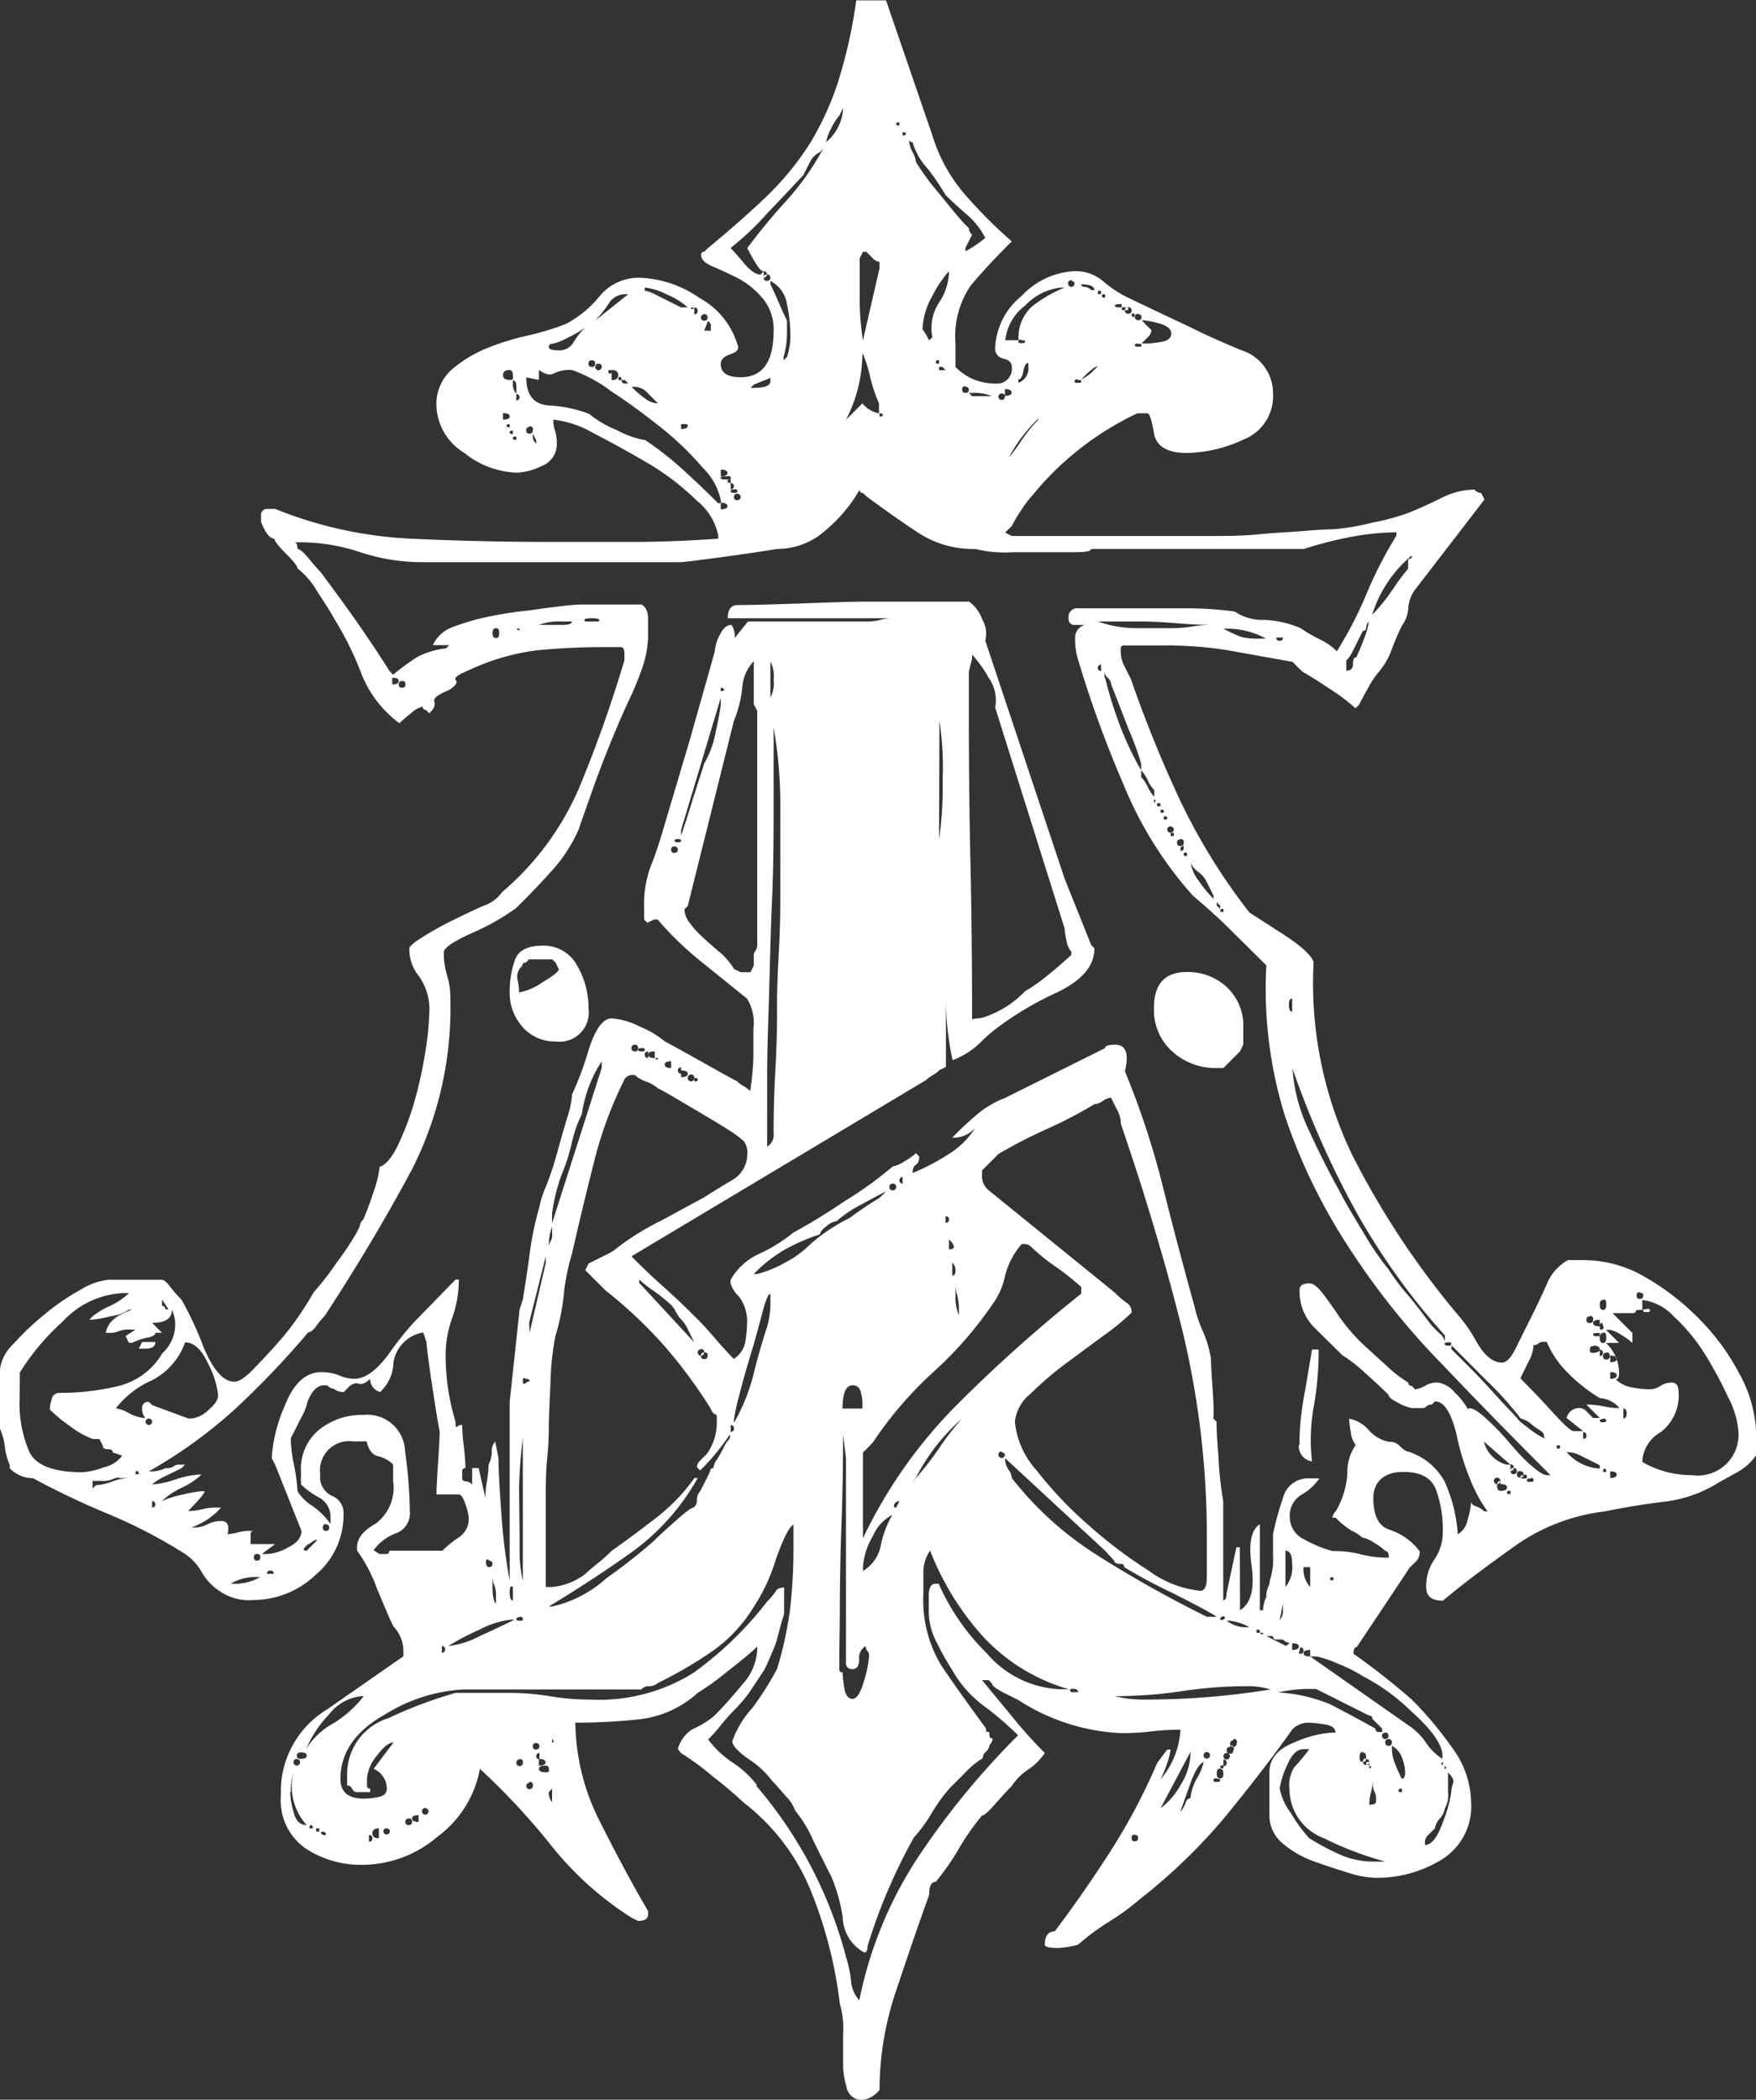 <svg id="Layer_1" data-name="Layer 1" xmlns="http://www.w3.org/2000/svg" viewBox="0 0 97.33 116.39"><rect x="0" y="0" width="97.33" height="116.39" fill="#333333" stroke="none"/><defs><style>.cls-1{isolation:isolate;}.cls-2{fill:#fff;}</style></defs><title>monogram</title><g id="Page-1"><g id="Desktop-1920"><g id="w" class="cls-1"><g class="cls-1"><path class="cls-2" d="M50.32,107.44a1.87,1.87,0,0,1,.82-1.1,5.14,5.14,0,0,0,1.19-.73q.73-.73,1.56-1.74a3.09,3.09,0,0,0,.83-1.92v-.19q-.37.38-1.65,1.38a15,15,0,0,1-1.65,1.19,5.74,5.74,0,0,1-3.21,1.46,32.05,32.05,0,0,1-3.57.19,12.32,12.32,0,0,0,1.37,5.5c.92,1.83,1.8,3.48,2.66,4.94v.19c0,.24-.18.36-.55.36l-.37-.18a18.09,18.09,0,0,1-4.4-3.94,38,38,0,0,0-4-4.31A6,6,0,0,1,37,112.3a6.43,6.43,0,0,1-4.12,1.56,5.58,5.58,0,0,1-3.21-.92A3.25,3.25,0,0,1,28.32,110a5.31,5.31,0,0,1,2.57-4.76l4.22-2.94v-.18a2,2,0,0,0-.55-1.47c-.13-.24-.43-.94-.92-2.11a8.37,8.37,0,0,0-1.1-2.1v-.19c0-.48.34-.91,1-1.28a2.48,2.48,0,0,0,1-2.38v-.92a1.77,1.77,0,0,0-.83-.46c-.31-.06-.52-.33-.64-.82h-.73a1.62,1.62,0,0,0-1.84,1.83,1.15,1.15,0,0,0,.65,1.19,1,1,0,0,1,.64,1,4.32,4.32,0,0,1-1.56,3.39,5,5,0,0,1-3.39,1.38,2.89,2.89,0,0,1-2-.55,3,3,0,0,1-.91-1,3,3,0,0,0-.92-1,28.19,28.19,0,0,0-4.22-2.2,45.37,45.37,0,0,1-4.21-2,1.8,1.8,0,0,1-1.29-.55v-.19a3.38,3.38,0,0,1-.27-1,3.39,3.39,0,0,0-.27-1v-3.3A2.32,2.32,0,0,1,13.48,85a15.47,15.47,0,0,1,1.74-1.65,12.21,12.21,0,0,1,2-1.37,3.6,3.6,0,0,1,1.55-.55h2.94q.18,0,.45.36a7.18,7.18,0,0,0,.65.74A18.68,18.68,0,0,1,24,85.08c.55,1.35,1.13,2,1.74,2,.24,0,.58-.21,1-.64s.88-.92,1.37-1.47a14.16,14.16,0,0,0,1.28-1.65,13.83,13.83,0,0,0,.74-1.19,15.5,15.5,0,0,0,1.28-1.65,16,16,0,0,0,1.1-1.65l.18-.36a.52.52,0,0,1,.19-.37,15.49,15.49,0,0,0,.55-1.47,6.08,6.08,0,0,0,.36-1.46c.37-.12.74-.58,1.1-1.38a16.09,16.09,0,0,0,.92-2.56,23.8,23.8,0,0,0,.55-2.66,15.25,15.25,0,0,0,.18-1.84,3.2,3.2,0,0,0-.55-2.1,2.36,2.36,0,0,1-.55-1.56c0-.12.25-.34.74-.64a17.42,17.42,0,0,1,1.65-.92c.61-.3,1.19-.58,1.74-.82a2,2,0,0,0,1-.74,15.73,15.73,0,0,0,4.31-5.86,72,72,0,0,0,2.48-7v-.36c0-.25-.07-.37-.19-.37h-.73a38.59,38.59,0,0,0-3.94.18,12.51,12.51,0,0,0-3.76,1.1c-.61.25-.85.43-.73.55s0,.31-.37.55c-.61.25-.89.46-.82.64s0,.4-.28.65l-.18-.19a.16.16,0,0,1-.18-.18,1.37,1.37,0,0,0-.65.37,6.77,6.77,0,0,0-.64.55,6.23,6.23,0,0,1-2.11-2.75,18.14,18.14,0,0,0-1.55-3.12c-.13-.24-.43-.73-.92-1.47A4.26,4.26,0,0,0,29.24,42c0-.12-.21-.39-.64-.82s-.64-.71-.64-.83c-.25,0-.49-.3-.74-.92v-.36a.33.33,0,0,1,.37-.37H28a22.93,22.93,0,0,0,7.51,1.65c2.57.12,5.13.18,7.7.18h4.67q2.11,0,4.68-.18v-.18a3.3,3.3,0,0,0-1.19-1.93,14.17,14.17,0,0,0-2.75-2.1q-1.56-.91-3-1.65a5.65,5.65,0,0,0-2.2-.74,1.76,1.76,0,0,0,.1.64,2.13,2.13,0,0,1,.09.65,1.29,1.29,0,0,1-.83,1.28,3.48,3.48,0,0,1-1.37.37,4.87,4.87,0,0,1-2.93-1.1A3.18,3.18,0,0,1,36.94,33a2.57,2.57,0,0,1,.82-2,7.21,7.21,0,0,1,1.93-1.19A14.23,14.23,0,0,1,42,29.09a15.16,15.16,0,0,0,2.11-.64A6,6,0,0,0,46,26.89a2.8,2.8,0,0,1,2.29-1A6.14,6.14,0,0,1,51.51,27a4.41,4.41,0,0,1,2.11,2.57c.12.24,0,.43-.37.55s-.55.3-.55.55c0,.49.37.73,1.1.73,1.22,0,1.83-.85,1.83-2.57A2.67,2.67,0,0,0,55,27a4.74,4.74,0,0,0-1.37-1.1c-.49-.24-.95-.46-1.38-.64s-.64-.39-.64-.64a.16.16,0,0,1,.18-.18l.19-.19q2-1.65,3.39-3a15.94,15.94,0,0,0,2.29-2.84A16.09,16.09,0,0,0,59.21,15a27.31,27.31,0,0,0,1-4.49h1.65L64.43,18a9,9,0,0,0,1.83,3.3,26,26,0,0,0,2.57,2.57c-1,1-1.74,1.8-2.29,2.47a5,5,0,0,0-.83,3.21v1.28a3,3,0,0,0,2.2.92.82.82,0,0,0,.92-.92c0-.24-.15-.39-.46-.46a.57.57,0,0,1-.46-.64,3.93,3.93,0,0,1,1.47-2.84,4.31,4.31,0,0,1,2.93-1.37,2.35,2.35,0,0,1,1.56.54,6.51,6.51,0,0,0,1.38.92l1.74.83,1.74.82c.73.37,1.68.8,2.84,1.28a2.49,2.49,0,0,1,1.74,2.39,2.58,2.58,0,0,1-1.65,2.56,7.69,7.69,0,0,1-3.12.74c-1.09,0-1.71-.37-1.83-1.1s-.25-1.1-.36-1.1h-.56A16.68,16.68,0,0,0,69.93,38a5.47,5.47,0,0,0-.55.73,7.56,7.56,0,0,0-.55.92l-.37.36.37.19H79.92c.79,0,1.65,0,2.56-.09s1.78-.12,2.57-.19,1.31-.09,1.56-.09a12.38,12.38,0,0,0,2.2-.37,12.19,12.19,0,0,0,2-.54c.62-.25,1.22-.52,1.84-.83a4.13,4.13,0,0,1,1.83-.46.5.5,0,0,0,.37.19l.18.36-3.85,5a1.91,1.91,0,0,0-.37,1,1.88,1.88,0,0,1-.36,1,13.77,13.77,0,0,0-.55,1.28,4.07,4.07,0,0,1-.73,1.28,4.63,4.63,0,0,0-.56.83c-.24.43-.42.76-.54,1l-.19.18a11.14,11.14,0,0,0-1.46-1.1c-.74-.49-1.23-.79-1.47-.92l-.37-.36-.18-.19-3.57-.64a21.14,21.14,0,0,0-3.58-.27h-2.2a.16.16,0,0,0-.18.18v.18a1.68,1.68,0,0,0,.18.74c.12.24.24.49.37.73a69.75,69.75,0,0,0,2.75,6.78A33.63,33.63,0,0,0,82,61.07L84,62.36c.92.61,1.44,1.1,1.56,1.46a21.94,21.94,0,0,0,2.11,10.63,46.24,46.24,0,0,0,5.95,9,8.24,8.24,0,0,1,1,1.47c.43.73.89,1.1,1.38,1.1.24,0,.48-.24.73-.73l.82-1.65c.31-.61.61-1.25.92-1.93a2.64,2.64,0,0,1,1.19-1.37h.92a6.74,6.74,0,0,1,3.3.91,13.64,13.64,0,0,1,3,2.3,12.57,12.57,0,0,1,2.29,3.11,7.27,7.27,0,0,1,.92,3.39v1.1a3,3,0,0,1-1,.92c-.43.24-.76.43-1,.55a7.25,7.25,0,0,1-3,1.1c-1,.12-2.17.3-3.39.55a10.8,10.8,0,0,0-4.86,1.83c-1.4,1-2.78,2-4.12,3.12-.62,0-.92-.25-.92-.74a2.54,2.54,0,0,1,.46-1.55,2.66,2.66,0,0,0,.46-1.56,6.51,6.51,0,0,0-.37-2.29c-.25-.67-.85-1-1.83-1s-1.65.49-1.65,1.46.3,1.56.91,1.75a3.43,3.43,0,0,1,1.66,1.19.76.76,0,0,1-.19.55l-.37.36-1.46,2.2-1.47,2.2c-.12,0-.18.13-.18.37A39.53,39.53,0,0,1,91,104.7a20.53,20.53,0,0,1,2.29,2.74,5.19,5.19,0,0,1,1,2.94,3.47,3.47,0,0,1-1.65,3.2,6.85,6.85,0,0,1-3.67,1,5.37,5.37,0,0,1-1.46-.27c-.62-.19-1.26-.4-1.93-.64a5.53,5.53,0,0,1-1.74-1,2,2,0,0,1-.73-1.56v-2.38c0-.74.45-1.29,1.37-1.65a6.21,6.21,0,0,1,2.11-.55h.18c0-.25-.21-.4-.64-.46a8.07,8.07,0,0,0-.82-.09,1.25,1.25,0,0,0-.92.36c-1.22,1.72-2.51,3.37-3.85,5a31.37,31.37,0,0,1-4.58,4.4A13.33,13.33,0,0,1,74.24,117a13.51,13.51,0,0,0-1.74,1.29,5.15,5.15,0,0,1-1.1.18c-.49,0-.74-.06-.74-.18,0-.49.19-.74.55-.74q1.65-2.19,3.12-4.49a33.37,33.37,0,0,0,2.56-4.85l.56-.74h.18a3.61,3.61,0,0,1-.18.74,8.89,8.89,0,0,1-.37.91,4.67,4.67,0,0,0,1.1-2.75,13.41,13.41,0,0,0-1.65.1,13.67,13.67,0,0,1-1.65.09,11.4,11.4,0,0,1-5.68-1.83l-.74-.37c-.49-.25-.73-.43-.73-.55l-.18-.19h-.37l1.74,2.11a24.63,24.63,0,0,0,1.74,1.93,3.28,3.28,0,0,1-.91.91,3.23,3.23,0,0,0-.92.92c-.25.25-.55.58-.92,1s-.61.64-.73.64a13.14,13.14,0,0,0-1.28,1.83,13.74,13.74,0,0,1-1.28,1.84c-.25,0-.37.24-.37.73-.62,1.71-1.22,3.48-1.83,5.31a17.11,17.11,0,0,0-.92,5.5,1.49,1.49,0,0,1-.92.55.85.85,0,0,1-.91-.73,4.63,4.63,0,0,1-.19-1.1V123.3a5,5,0,0,0-.18-1.74,24.41,24.41,0,0,0-1.56-6.14,11.74,11.74,0,0,0-3.76-5,22.19,22.19,0,0,0-1.74-1.47,14,14,0,0,0-1.74-1.28ZM13.84,88A6.71,6.71,0,0,0,14.39,91c.37.73,1.35,1.1,2.94,1.1a4.2,4.2,0,0,0,1.19-.28,1.67,1.67,0,0,0,1-.64L19,91c0-.12-.09-.18-.28-.18s-.27-.06-.27-.19l-.19-.37h-.36a5,5,0,0,1-1.29-.73,7.89,7.89,0,0,1-1.1-.91,2.14,2.14,0,0,1,.1-.55.43.43,0,0,1,.45-.37,13.68,13.68,0,0,0,3.21-.37,3.9,3.9,0,0,0,2.48-1.83A2.15,2.15,0,0,0,22.46,84a2,2,0,0,0-.18-.91c0,.49-.37.73-1.1.73l.55.55h-.37c0,.12-.15.22-.46.27a3.58,3.58,0,0,0-.82.28h-.19l-.18-.37.55-.36h-.37a1.3,1.3,0,0,0-.55.09,1.27,1.27,0,0,1-.55.09h-.18c.12-.61.61-1,1.47-1.28h-.19a2.41,2.41,0,0,1-1,.36,6.53,6.53,0,0,1-1,.19h-.19l.19-.19a4.38,4.38,0,0,1,.91-.55,3.94,3.94,0,0,0,1.1-.73h-.36a4.86,4.86,0,0,0-3.3,1.56,13.24,13.24,0,0,0-2.39,2.84Zm5.5,4.4a.8.8,0,0,0-.36.09,1.34,1.34,0,0,1-.55.09h-.55V93l.18-.18A3.13,3.13,0,0,0,19,92.6a3,3,0,0,1,.91-.18h-.55Zm-.18-3.85a2.2,2.2,0,0,1,.73.27,2.23,2.23,0,0,0,.92.28.76.76,0,0,1-.18-.55A.32.32,0,0,1,21,88.2l.19.18,2,.74h.19a1.61,1.61,0,0,0,.91-.46c.37-.31.55-.58.55-.83a4.85,4.85,0,0,0-.55-1.74c-.36-.79-.79-1.19-1.28-1.19A3.8,3.8,0,0,1,21.18,87,5.15,5.15,0,0,0,19.16,88.57Zm1.28,3.66q0-.18-.09-.18t-.09.18Zm.92-7.33c0,.25-.18.37-.55.37h-.37l.19-.37ZM21,89.12a.18.18,0,1,0,0,.36.18.18,0,1,0,0-.36ZM81.48,99.75c.61-.37.82-1.2.64-2.48s0-2,.46-2.29v4.77h.18a1.68,1.68,0,0,1,.18-.74,1.17,1.17,0,0,1,.1-.55.8.8,0,0,0,.09-.36,3.59,3.59,0,0,0,.18-1.38V95.53a16,16,0,0,1,.55-2,1.43,1.43,0,0,1,1.47-1.09h.55a3.07,3.07,0,0,1-1,.91,1.35,1.35,0,0,0-.64,1.28,1.36,1.36,0,0,0,.82,1.2,6.6,6.6,0,0,0,1.56.64,5.87,5.87,0,0,1,1.56.18,5.74,5.74,0,0,0,1.55.18q0-.36-.18-.36A3.58,3.58,0,0,0,88.9,96a1.72,1.72,0,0,0-.64-.28,2.38,2.38,0,0,0-.55-.36,3.81,3.81,0,0,1-.92-.74h-.18a.52.52,0,0,1,.18-.36,4.67,4.67,0,0,0,.64-2.11,2.65,2.65,0,0,1,.46-1.56,1.42,1.42,0,0,1-.27-.73,4.33,4.33,0,0,1-.09-.73,1.91,1.91,0,0,1,1.09.64,2,2,0,0,0,1.1.64.79.79,0,0,1,.56.18c.24.25.42.37.54.37a3.52,3.52,0,0,1,2,1.65,8.4,8.4,0,0,1,.73,2.93,1.19,1.19,0,0,0,.55-.82,4.17,4.17,0,0,0,.19-1q0,.18.27.27a1.23,1.23,0,0,1,.46.28h.18a8.1,8.1,0,0,1-.91-1.65A14,14,0,0,1,93.48,90c-.3-1.22-.7-1.83-1.19-1.83l-.18.18a.38.38,0,0,0-.28.09.33.33,0,0,1-.27.1H91a2.23,2.23,0,0,1-.73-.28c-.37-.18-.56-.33-.56-.46-.24-.24-.67-.64-1.28-1.19a8.27,8.27,0,0,0-1.28-1L85.6,84.08A2.86,2.86,0,0,1,84.78,82c0-.25.18-.37.55-.37s.73.52,1.46,1.56a10.11,10.11,0,0,0,1.83,2.11c.13.12.46.43,1,.91a6.93,6.93,0,0,0,1.19.92c0,.12.06.18.19.18l.18.19a1.36,1.36,0,0,0,.55-.19,1.41,1.41,0,0,1,.55-.18h.18a1.49,1.49,0,0,1,.92.55,3.72,3.72,0,0,1,.73.92c.12-.12.4,0,.83.36a14,14,0,0,1,1.28,1.28c.43.5.85,1,1.28,1.38s.77.64,1,.64h.19q-3.12-3.11-6-6.14a41.2,41.2,0,0,1-5.13-6.41A31.8,31.8,0,0,1,84,72.44,23.72,23.72,0,0,1,82.94,64L81,62.08c-.67-.67-1.38-1.31-2.11-1.92A21.24,21.24,0,0,1,75,53.92a61.71,61.71,0,0,1-2.47-6.78,3.79,3.79,0,0,1-.19-1.28.72.72,0,0,1,.55-.73h-.55a.32.32,0,0,1-.36-.37.48.48,0,0,1,.55-.55h6a19.16,19.16,0,0,1,2.66.18,2.71,2.71,0,0,0,1.65.46,5.8,5.8,0,0,1,2,.46,8.25,8.25,0,0,0,1.1.64,3.51,3.51,0,0,1,.91.64,22.33,22.33,0,0,0,1.65-3.2,23,23,0,0,1,1.65-3.21V40a13.83,13.83,0,0,0-2.66.28,21,21,0,0,0-2.47.64H73.23c0,.12-.31.18-.92.18H68.92a6.87,6.87,0,0,1-2.11-.18,5.55,5.55,0,0,1-3.2-.92c-.92-.61-1.87-1.28-2.84-2l-.19-.18c-.12,0-.18-.06-.18-.19a8.38,8.38,0,0,1-1.93,2.29,4,4,0,0,1-2.65,1c-.74.12-1.78.28-3.12.46s-2.08.27-2.2.27H36.21a10.86,10.86,0,0,1-3.49-.55,10.57,10.57,0,0,0-3.3-.55h-.36c.12,0,.18.13.18.37.12,0,.34.18.64.55s.52.61.64.73c.74,1,1.41,1.9,2,2.75s1.22,1.78,1.83,2.75l.19.19a13,13,0,0,1,1.37-1,4.56,4.56,0,0,1,1.56-.46l.18-.18h-.91a1.94,1.94,0,0,1,1.1-1,13,13,0,0,1,1.46-.46,21.07,21.07,0,0,1,2.75-.46C43.54,44.12,44.51,44,45,44h3.3c.25.12.37.4.37.82v1a5.84,5.84,0,0,1-.37,1.83,16.81,16.81,0,0,1-.73,1.74c-.37.8-.73,1.65-1.1,2.57s-.7,1.8-1,2.66-.52,1.46-.64,1.83a8.44,8.44,0,0,1-1.56,2.38c-.67.74-1.31,1.41-1.92,2A12.7,12.7,0,0,1,39,62.17c-1.1.49-1.65.86-1.65,1.1a4.19,4.19,0,0,0,.18,1.29,4.08,4.08,0,0,1,.18,1.28,19.73,19.73,0,0,1-2.11,9.44q-2.1,3.94-4.85,8.15a5.25,5.25,0,0,0-.46.55c-.18.25-.34.37-.46.37a48.7,48.7,0,0,1-4.12,4.31A26.65,26.65,0,0,1,21,92.05h.19a1.67,1.67,0,0,0,.73-.18.69.69,0,0,0,.46-.1.37.37,0,0,1,.27-.09H23l-.18.19-.92.45a3.21,3.21,0,0,0-.73.46,5.44,5.44,0,0,0,1.28-.27,5.11,5.11,0,0,1,1.28-.28h.19a4.27,4.27,0,0,1-1.1.73,4.17,4.17,0,0,0-1.1.74,5.46,5.46,0,0,1,1.19-.37,7.11,7.11,0,0,1,1-.18h.18c0,.12-.31.49-.92,1.1a3.12,3.12,0,0,0,.74-.09,3,3,0,0,1,.73-.1H25a3.85,3.85,0,0,1-1.65,1.1h.18a1.64,1.64,0,0,0,.73-.18A1.68,1.68,0,0,1,25,94.8c.36,0,.48.24.36.73a2.53,2.53,0,0,0,.55-.09,2.62,2.62,0,0,1,.55-.09h.37c-.13,0-.19.06-.19.18v.55H28l-.74.55h.37a2.77,2.77,0,0,0,1.1-.37c.49-.24.73-.55.73-.91L28,91.68l-.19-.36a8.5,8.5,0,0,1,.74-2.94c.48-1.22,1.16-1.83,2-1.83a2.71,2.71,0,0,1,1,.18,2.14,2.14,0,0,0,.83.19q.91,0,1.92-1.38a17.53,17.53,0,0,1,1.38-1.74L38,81.42h.18a6.24,6.24,0,0,1-.36,2.11,6,6,0,0,0-.37,2.1A12.56,12.56,0,0,0,38,89.3c0,.24,0,.34.09.27a.38.38,0,0,1,.28-.09,9.7,9.7,0,0,0,.09,1.19q.09.83.09,1.2a.16.16,0,0,0-.18.18v.37a.16.16,0,0,0,.18.18.56.56,0,0,1,.37.18v-.91h.36l.37,1.64a5.77,5.77,0,0,1,.09-.91,5.88,5.88,0,0,0,.09-.92,1.64,1.64,0,0,0,.18-.73.72.72,0,0,1,.19-.55l.18.92q0,.92.18,3.39A32.6,32.6,0,0,0,41,98.1V88.2l.55-5.13.18-.55c.12-.74.25-1.56.37-2.48a17.92,17.92,0,0,1,.55-2.66A4.89,4.89,0,0,1,43,76.29a18.18,18.18,0,0,0,.64-1.93c.18-.67.37-1.31.55-1.92a5.4,5.4,0,0,0,.27-1.29,17.87,17.87,0,0,0,.92-2.47c.37-1.16.79-1.74,1.28-1.74a4.07,4.07,0,0,1,1.56.46,5.13,5.13,0,0,1,1.38.82c.24.12.91.49,2,1.1s1.77,1,2,1.1a1.41,1.41,0,0,0,.36.27,1.8,1.8,0,0,1,.37.28,15,15,0,0,0,.18-1.92V67.49a2.51,2.51,0,0,0-.36-1.65l-2.48-2a18,18,0,0,1-2.47-2.38H49l-.37.18-.18-.18v-.73a6,6,0,0,1,.36-2.2c.25-.61.49-1.35.74-2.2L51,51.45c.43-1.53.89-3.14,1.37-4.86a2.2,2.2,0,0,1,.28-.91c.18-.37.39-.55.64-.55a1.06,1.06,0,0,1,.18.73l.74-.92h6.6a2.65,2.65,0,0,0,.73-.09,2.53,2.53,0,0,1,.55-.09h-9c0-.49.18-.73.55-.73q.91,0,3.48-.09c1.71-.06,2.87-.1,3.48-.1h5.87a2.13,2.13,0,0,1,.73,1A1.54,1.54,0,0,1,67.36,46l4.4,13.2,1.47,3.67.18.18c0,1-.7,1.8-2.11,2.47a17.84,17.84,0,0,0-3,1.74,8.91,8.91,0,0,0-1.19,1,4.52,4.52,0,0,1-1.56,1,15.86,15.86,0,0,1-.37-3.39v3.76l-.36.18a1.8,1.8,0,0,1-.37.28,1.64,1.64,0,0,0-.37.27L47.75,80.13c.61.62,1.22,1.2,1.84,1.75s1.22,1.13,1.83,1.74c.24.24.58.61,1,1.1s.76.85,1,1.1a1.44,1.44,0,0,0,.65-1,7.69,7.69,0,0,0,.09-1,2.27,2.27,0,0,0-.46-1.47,1.69,1.69,0,0,1-.46-.73v-.18A3.49,3.49,0,0,1,54.81,80a8.84,8.84,0,0,0,1.92-1.19,33.14,33.14,0,0,0,2.84-1.74,20.77,20.77,0,0,0,2.66-1.92,1.66,1.66,0,0,0,.64-.28,3.27,3.27,0,0,0,.65-.46l.18.19c0,.24-.07.39-.18.45s-.19.22-.19.46a11.63,11.63,0,0,0,1.93-1A4.59,4.59,0,0,0,66.81,73a1.59,1.59,0,0,1-1.1.55h-.18q.73-.74,1.38-1.29a5.42,5.42,0,0,1,1.55-.91L74,68.59c0-.12.19-.19.55-.19.61,0,.79.49.55,1.47a45.92,45.92,0,0,1,2.11,6.42c.55,2.2,1.13,4.39,1.74,6.59a7.37,7.37,0,0,0,.46,1.38,6.06,6.06,0,0,1,.46,1.56q0,.36.09,1.65T80,89.12l.18.18c0,.12,0,.73.1,1.83a19.71,19.71,0,0,0,.27,2.57v5.5c.12,0,.18-.12.18-.37l.55-2.57h.19Zm-60.3-5.69a.18.18,0,0,0,0-.36Zm.55-11.18a.17.17,0,0,1,.18.19h.18l-.36-.55v.36Zm.91,11.37a.18.18,0,1,1,0,.36.18.18,0,0,1,0-.36ZM27,97.91a2.61,2.61,0,0,0-1.46.37h.36a2.87,2.87,0,0,0,1.28-.37Zm0-1.28a.16.16,0,0,0-.18.18c0,.13.06.19.18.19s.18-.06.18-.19A.16.16,0,0,0,27,96.63Zm.92,1.1c0-.12-.06-.18-.19-.18a.16.16,0,0,0-.18.18Zm5.86-1.1h.37a.16.16,0,0,0,.18-.18h2.94a6,6,0,0,1,.91-.74,1.22,1.22,0,0,0,.55-1.1,3.09,3.09,0,0,0-.18-.73c-.12-.37-.25-.55-.37-.55H36.94q0-.36.09-1.74t.09-1.74c-.12-.61-.27-1.56-.46-2.84s-.27-2-.27-2.11l-.18-.55A2,2,0,0,0,34.56,86a2.31,2.31,0,0,1-.74,1.65.73.73,0,0,1-.55-.73c-.24.24-.46.33-.64.27s-.4,0-.64.28l-.18.18a.74.74,0,0,1-.55-.18.5.5,0,0,1-.37-.19h-.18c-.37,0-.68.31-.92.92a3.13,3.13,0,0,1-.37.92c-.24.49-.43.85-.55,1.09v.19a8.63,8.63,0,0,0,.19,1.37,9.62,9.62,0,0,1,.18,1.38,2.55,2.55,0,0,0,.83.82,4,4,0,0,1,1,1v-.37a1.2,1.2,0,0,0-.64-1.1,4.55,4.55,0,0,1-1-.73v-.73a2.8,2.8,0,0,1,1-2.29,3.79,3.79,0,0,1,2.48-.83,2.09,2.09,0,0,1,2.29,2,26.64,26.64,0,0,1,.27,3.48,1.17,1.17,0,0,1-.82,1.1,2.69,2.69,0,0,0-1.19.92Zm-4.95,13.2a4.71,4.71,0,0,0,.19,1.1c.12.49.36.73.73.73a3.19,3.19,0,0,1-.73-2.93A3.22,3.22,0,0,0,28.87,109.83Zm.37-1.84a.17.17,0,0,0-.18.19.18.18,0,1,0,.36,0A.17.17,0,0,0,29.24,108Zm-.18.37q.18,0,.18.09c0,.07-.06.09-.18.09Zm.36-.73a.18.18,0,1,0,0,.36c.25,0,.37-.06.37-.18S29.67,107.63,29.42,107.63Zm.46-11.55c-.3.25-.34.37-.09.37l.18-.19.37-.36C30.34,95.78,30.19,95.84,29.88,96.08Zm3,8.43a2.56,2.56,0,0,0-1.84,1,6.47,6.47,0,0,0-1.28,1.92A4.11,4.11,0,0,1,31.26,106,6.33,6.33,0,0,0,32.91,104.51Zm-2.75,7.33q0-.18-.09-.18c-.07,0-.1.06-.1.18Zm.18,0c0,.13,0,.19.09.19s.09-.06.09-.19Zm.55.37a.16.16,0,0,0-.18-.18q-.2,0,0,.18Zm0-17.23a.16.16,0,0,0-.18.18c0,.13.06.19.18.19s.18-.06.18-.19A.16.16,0,0,0,30.89,95Zm23.83,14.48a23.91,23.91,0,0,1,5,9.53,7,7,0,0,1,.27,1.28,1.78,1.78,0,0,0,.46,1.1,22.43,22.43,0,0,1,3.3-8,44,44,0,0,1,5.5-6.69,17.39,17.39,0,0,0-1.93-1.65,6.33,6.33,0,0,1-1.74-2,13.18,13.18,0,0,1-.82-1.46,3.69,3.69,0,0,1-.46-1.65v-1c0-.42.12-.64.37-.64h.18a12.39,12.39,0,0,0,2.66,3.85,5.66,5.66,0,0,0,4.12,2H72a10.36,10.36,0,0,1-4.77-2.93,15.57,15.57,0,0,1-2.93-4.76,2.19,2.19,0,0,0-.37,1.28v1.1a7,7,0,0,0,1,4c.67,1,1.49,2.14,2.47,3.48,0,.13,0,.19.1.19s.09.06.09.18a.16.16,0,0,0,.18.18.52.52,0,0,1-.18.37.56.56,0,0,1-.19.37.52.52,0,0,0-.18.36,4.7,4.7,0,0,0-1,.83l-.82.82a9.14,9.14,0,0,0-1,1.38,8.43,8.43,0,0,1-1,1.37,31,31,0,0,0-2.56,6c0,.25-.07.37-.19.37a2.3,2.3,0,0,1-1.19-1.93,9.08,9.08,0,0,0-.64-2.29c-.25-.48-.58-1.16-1-2a6.94,6.94,0,0,0-1-1.65,2.15,2.15,0,0,0-.55-.83c-.36-.43-.61-.7-.73-.82a5,5,0,0,0-1.28-1.19c-.62-.43-.92-.77-.92-1a5.3,5.3,0,0,1,1.1-1.83A17,17,0,0,0,55.82,103a20.15,20.15,0,0,0,.73-3.39,29.42,29.42,0,0,0,.18-3.39V95c-.24.12-.58.8-1,2a10,10,0,0,1-1.2,2.56,8.17,8.17,0,0,1-2.2,2.39,23.06,23.06,0,0,1-3.11,1.83.76.76,0,0,1-.55.18.54.54,0,0,0-.37.18H38.41a9.15,9.15,0,0,0-4.31,1.38q-2.47,1.38-2.48,3.57c0,.74.43,1.1,1.29,1.1a3.66,3.66,0,0,0,.82-.09c.3-.06.46-.21.46-.46a1.2,1.2,0,0,0-.73-1.1l1.1-1.46c-.25,0-.55.24-.92.73a2.25,2.25,0,0,0-.55,1.28v.37a.16.16,0,0,0,.18.18v.19h-.73a.28.28,0,0,1-.27-.19.31.31,0,0,0-.28-.18v-.73a3.25,3.25,0,0,1,2.29-3A24.4,24.4,0,0,1,38,104.33H41a13.6,13.6,0,0,1,2.2.18,13.62,13.62,0,0,0,2.2.19,9.94,9.94,0,0,0,5.77-1.47,19.7,19.7,0,0,0,4.13-4,3.48,3.48,0,0,0,.46-.55c.06-.12.21-.19.45-.19v1.47c-.12.37-.24.8-.36,1.28s-.25.71-.37,1-.25.58-.37.82l-.73,1.1a7.5,7.5,0,0,1-.92,1.11,10.07,10.07,0,0,0-.73.82,8.63,8.63,0,0,1-.73.82,5.46,5.46,0,0,0,1.37,1.29A5.46,5.46,0,0,1,54.72,109.46Zm-21.45,3.12a.17.17,0,0,0,.19-.19.17.17,0,0,0-.19-.18Zm.55-.74c-.24,0-.36.09-.36.28s.12.27.36.27Zm.37,0A.17.17,0,0,0,34,112a.18.18,0,1,0,.36,0A.17.17,0,0,0,34.19,111.84Zm.37-63.41c.24,0,.36-.06.36-.19s-.12-.18-.36-.18Zm.55-.19a.17.17,0,0,0-.19.19c0,.12.06.18.19.18a.16.16,0,0,0,.18-.18A.17.17,0,0,0,35.11,48.24Zm.36,63.05a.17.17,0,0,0-.18.19.16.16,0,0,0,.18.18.17.17,0,0,0,.19-.18A.17.17,0,0,0,35.47,111.29Zm.55-.18q-.36,0-.36.18c0,.13.12.19.36.19Zm.19-4.4h1.1c.24,0,.42.18.55.55a3.07,3.07,0,0,1,.18.92v.36a4.24,4.24,0,0,0-.64-1.19A4.24,4.24,0,0,0,36.21,106.71Zm.18,4a.17.17,0,0,0-.18.19.18.18,0,1,0,.36,0A.17.17,0,0,0,36.39,110.74Zm.92-8.61a.16.16,0,0,0,.18-.18.17.17,0,0,0-.18-.19Zm3.84-1.83a4.85,4.85,0,0,0-1.74.55,14.18,14.18,0,0,0-1.74.91,4.74,4.74,0,0,0,1.74-.55c.8-.36,1.44-.67,1.93-.91ZM39.87,97q-.18-.18-.18.09t.18.27a.18.18,0,0,0,0-.36Zm.37-51.69c-.13,0-.19.09-.19.27s.06.28.19.28.18-.09.18-.28S40.36,45.31,40.24,45.31Zm-.19,53.15c0,.49.06.8.19.92v-.55a1.54,1.54,0,0,0-.09-.46,1.28,1.28,0,0,1-.1-.46ZM41,31c-.25,0-.37.1-.37.28s.12.27.37.27.18-.09.18-.27S41.09,31,41,31Zm-.37,2.75c.25,0,.37-.06.37-.18s-.12-.18-.37-.18ZM41,34q-.18,0-.18.09t.18.09Zm.18.36q-.18,0-.18.09c0,.07.06.1.18.1ZM41,65.47a5.29,5.29,0,0,1,.28-1.74c.18-.55.7-.82,1.55-.82A2.09,2.09,0,0,1,44.73,64a4.65,4.65,0,0,1,.64,2.39,1.62,1.62,0,0,1-1.83,1.83,2.35,2.35,0,0,1-1.84-.82A2.82,2.82,0,0,1,41,65.47Zm.18,33c-.12-.12-.18,0-.18.28s.06.46.18.46Zm0-66.71a.72.72,0,0,0,.19.55v-.37c0-.24-.07-.37-.19-.37Zm.19,2.93c-.13,0-.19,0-.19.09s.06.09.19.09Zm0-2a.18.18,0,1,0,0-.36Zm0,12.65q.18.18.18,0Zm.18,54.8q-.18,0-.18.09c0,.07.06.1.18.1s.18,0,.18-.1S41.64,100.11,41.52,100.11Zm0,7.88a.17.17,0,0,0-.18.19.18.18,0,1,0,.36,0A.17.17,0,0,0,41.52,108Zm2-44.17-.19-.18H42.07l-.18.18c-.13,0-.19.06-.19.18a.78.78,0,0,0-.27.74,3,3,0,0,1,.09.73,3.15,3.15,0,0,0,1.28-.55c.61-.36.92-.61.92-.73Zm-2,31.71v1.19a7.84,7.84,0,0,0,.18,1.38V90.21A26.39,26.39,0,0,0,41.52,93Zm.18,12.83a.17.17,0,0,1,.19.18.17.17,0,0,1-.19.19c-.12,0-.18-.06-.18-.19A.16.16,0,0,1,41.7,108.36Zm.19-21.44c-.13-.12-.19-.1-.19.09s.06.21.19.09.18,0,.18-.09S42,86.92,41.89,86.92Zm0-55.54c0,1,.42,1.5,1.28,1.56a7.18,7.18,0,0,1,2.2.46,5.82,5.82,0,0,0,1.56.91,5,5,0,0,0,1.56.55,18.11,18.11,0,0,1,2.1,1.65c.67.61,1.32,1.23,1.93,1.84h.18a3.46,3.46,0,0,0-1-1.93,16.81,16.81,0,0,0-2.38-2.29c-.92-.73-1.83-1.4-2.75-2A7.91,7.91,0,0,0,44.45,31a1.92,1.92,0,0,0-1,.19c-.19.12-.46.06-.83-.19v.55Zm.18,2.75a.16.16,0,0,0-.18.18c0,.13.06.19.18.19s.18-.06.18-.19A.16.16,0,0,0,42.07,34.13Zm0,75.15a.18.18,0,1,0,.18.18A.16.16,0,0,0,42.07,109.28Zm0-24.93L43,80.5v-.37l-.92,3.67Zm.18-49.67a.52.52,0,0,0,.19.37v-.19l-.19-.36Zm.19,72.4c-.13,0-.19.06-.19.18s.06.18.19.18a.18.18,0,0,0,0-.36Zm.18.55a.18.18,0,0,0,0,.36ZM43.9,44.94a3.13,3.13,0,0,0-1.28.19H43.9c.37,0,.55-.06.55-.19Zm-1.28,63.42c.24,0,.37-.06.37-.18s-.13-.19-.37-.19Zm.37,0c-.25,0-.37.06-.37.18s.12.19.37.19.18-.06.18-.19A.16.16,0,0,0,43,108.36Zm8.43-15.94a12.65,12.65,0,0,1-3.67,4.12q-2.19,1.56-4.58,3h.18a6.58,6.58,0,0,0,3-1.56A31.6,31.6,0,0,0,49,95.9c.24-.25.64-.61,1.19-1.1s.88-.74,1-.74a.5.5,0,0,0,.19-.36.74.74,0,0,1,.18-.55l.37-.73.18-.37a.16.16,0,0,1,.18-.18.9.9,0,0,1,.19-.46,7.32,7.32,0,0,0,.36-.64,2.25,2.25,0,0,1,.37-.56V90a13,13,0,0,1-1.65,2l-.18-.18a.52.52,0,0,1,.18-.37l.37-.37a3,3,0,0,0,.55-1.83c0-.24,0-.37-.09-.37s-.16-.12-.28-.36A27.52,27.52,0,0,0,49.49,85a25.92,25.92,0,0,0-3.2-3l-1.1-1.1.18-.37.92-.46a2.8,2.8,0,0,0,.73-.46,14.84,14.84,0,0,1,2.38-1.46l2.38-1.29c.37-.24.86-.54,1.47-.91a1.66,1.66,0,0,0,.92-1.47,1.07,1.07,0,0,0-.19-.73,5.67,5.67,0,0,0-.73-.55c-.37-.24-1.07-.67-2.11-1.28s-1.68-1-1.92-1.1a2,2,0,0,0-.64-.37,1.73,1.73,0,0,1-.64-.37h-.19a.54.54,0,0,0-.36.19A22.22,22.22,0,0,0,45.65,75c-.43,1.71-.83,3.37-1.2,5A11.62,11.62,0,0,0,44,82.24a11.72,11.72,0,0,1-.46,2.29,14.94,14.94,0,0,0-.28,2.66c-.06,1.28-.09,2-.09,2.29s0,1-.09,1.84S43,93.09,43,94.06v4.4h.36a3.58,3.58,0,0,0,1.84-.73c.12-.12.33-.3.64-.55a10.07,10.07,0,0,0,.82-.73c.86-.61,1.68-1.22,2.48-1.84a10.42,10.42,0,0,0,2.1-2.19ZM43.17,29.73c0,.12.18.18.55.18a.89.89,0,0,0,.82-.45,4.41,4.41,0,0,1,.65-.83,4.39,4.39,0,0,1-.92.55,3.13,3.13,0,0,1-.92.37A.16.16,0,0,0,43.17,29.73Zm.18,48.76a3,3,0,0,0-.18.91v.37a.73.73,0,0,1,.09-.46.73.73,0,0,0,.09-.46Zm-.18,31.34a.76.76,0,0,0,.18.55v-.74ZM46.1,69.32A7.24,7.24,0,0,0,45,72.25a6.88,6.88,0,0,0-.55,1.56,10.49,10.49,0,0,1-.55,1.74,10,10,0,0,0-.55,2.2v.55l2.75-8.61Zm-2.75,37.76c.12,0,.12-.06,0-.19Zm2.57-62.14c.12-.12,0-.18-.37-.18s-.49.06-.36.18Zm-.37-14.48a.17.17,0,0,0-.18.19.16.16,0,0,0,.18.18.17.17,0,0,0,.19-.18A.17.17,0,0,0,45.55,30.46Zm1.84-3.66a1.07,1.07,0,0,0-.92.55,6.73,6.73,0,0,1-.73.91l1.83-1.46Zm-1.47,3.85a.18.18,0,1,0,.18.18A.16.16,0,0,0,45.92,30.65Zm.37.36H46.1q0-.18.09-.18C46.25,30.83,46.29,30.89,46.29,31Zm.18,0c0,.13,0,.19.09.19s.09-.06.09-.19Zm.18.55c.25,0,.37-.09.37-.27S46.9,31,46.65,31Zm.55,0q0-.18-.09-.18t-.09.18Zm0,0a.17.17,0,0,0,.19.19h.18l-.18-.19Zm.55.37a6,6,0,0,0,.74.64,1.22,1.22,0,0,0,.73.28l-.55-.55a1.05,1.05,0,0,0-.73-.37Zm.19,36.47a.17.17,0,0,0-.19.19c0,.12.06.18.19.18a.16.16,0,0,0,.18-.18A.17.17,0,0,0,47.94,68.4Zm.36.19q-.18,0-.18.09t.18.09c.12,0,.19,0,.19-.09S48.42,68.59,48.3,68.59ZM51.23,84.9l-.36-.73a2,2,0,0,0-.37-.55,2.18,2.18,0,0,1-.36-.55L50,82.88a8.53,8.53,0,0,0-1-.82,6.91,6.91,0,0,1-.82-.64v.18ZM48.49,26.61a1.54,1.54,0,0,1,.55.19l1.1.55.36.18h.37a4.09,4.09,0,0,0-1.19-.73,3.38,3.38,0,0,0-1.19-.37Zm.18,42.16a.16.16,0,0,0-.18.18c0,.13.06.19.18.19Zm.37,0c-.25,0-.37.06-.37.18s.12.19.37.19Zm0,.37q.18.18.18,0Zm.91.18q-.36,0-.36.18c0,.13.12.19.36.19Zm.19-11.91c-.13,0-.19.06-.19.18s.06.18.19.18a.18.18,0,1,0,0-.36Zm0,12.28q.18,0,.18.09t-.18.09c-.13,0-.19,0-.19-.09S50,69.69,50.14,69.69ZM50.32,57q-.18,0-.18.09t.18.09q.18,0,.18-.09T50.32,57Zm.18,12.65a.18.18,0,1,0,0,.36Zm0-35.38c.25,0,.37-.06.37-.18S50.75,34,50.5,34Zm0,22.55c.12-.37.34-1,.64-2l.64-2A5.49,5.49,0,0,0,52.43,51a14.23,14.23,0,0,0,.27-1.46v-.37l-2.2,7.33Zm0,13.38c.25,0,.37-.06.37-.19s-.12-.18-.37-.18Zm2.93-6,.37.18h.55l.18-.37v-.54a.34.34,0,0,1,.1-.28.73.73,0,0,0,.09-.46V49.89l-.19-.36V47.14a2.38,2.38,0,0,0-.64,1.47,6.47,6.47,0,0,1-.46,1.83L50.87,60.71l-.18.18a1.2,1.2,0,0,0,.27.73,4.5,4.5,0,0,0,.46.55c.24.25.61.58,1.1,1A4,4,0,0,1,53.43,64.19Zm-2.38,5.86a.17.17,0,0,0-.18.19.18.18,0,1,0,.36,0A.17.17,0,0,0,51.05,70.05Zm0-42.52q0,.18.18,0Zm.18.37a.17.17,0,0,0,.19-.19c0-.12-.06-.18-.19-.18Zm0,42.52c.13,0,.19,0,.19-.09s-.06-.09-.19-.09Zm.19,14.48a.16.16,0,0,1,.18.18c0,.13-.06.19-.18.19a.17.17,0,0,1-.19-.19A.17.17,0,0,1,51.42,84.9Zm.18.37a.18.18,0,1,0,.18.18A.16.16,0,0,0,51.6,85.27Zm.18-57.37a.18.18,0,1,0,0,.36c.13,0,.19-.06.19-.18S51.91,27.9,51.78,27.9Zm0,57.55a.16.16,0,0,0-.18.18c0,.13.06.19.18.19a.17.17,0,0,0,.19-.19C52,85.51,51.91,85.45,51.78,85.45Zm0-56.64h.37v-.36L52,28.26Zm.92,8.07c.24,0,.37-.06.37-.18s-.13-.19-.37-.19Zm.37,0c-.25,0-.37,0-.37.09s.12.09.37.09.18,0,.18-.09S53.19,36.88,53.07,36.88Zm-.37,1.83c.24,0,.37-.06.37-.18s-.13-.18-.37-.18Zm0,10.08q.18,0,.18-.09t-.18-.09Zm.55-11.73q-.18,0-.18.09c0,.07.06.1.18.1Zm0-12.83c.12.13.37.4.73.83s.67.64.92.64l.18-.18c-.12,0-.27-.16-.45-.46a9.3,9.3,0,0,1-.46-.83,34.22,34.22,0,0,1,2.2-2.66,14.59,14.59,0,0,0,2-2.84l-.18.19a1.13,1.13,0,0,0-.55.55l-.37.73c-.36.37-1,1.07-2,2.11A15.1,15.1,0,0,1,53.25,24.23Zm0,13.38a.18.18,0,1,0,0-.36Zm.18,0q-.18,0-.18.09c0,.07.06.1.18.1s.19,0,.19-.1S53.55,37.61,53.43,37.61Zm-.18,52.24a.16.16,0,0,0,.18-.18c0-.13-.06-.19-.18-.19Zm.37-52c-.13,0-.19.06-.19.18s.06.18.19.18a.18.18,0,0,0,0-.36Zm1.83,44.35c-.12,0-.27.37-.46,1.1s-.4,1.5-.64,2.29-.46,1.56-.64,2.29a11.34,11.34,0,0,0-.28,1.29v.18a10.48,10.48,0,0,0,1.1-2.75c.25-1,.49-1.83.74-2.57a4.78,4.78,0,0,0,.18-1.46Zm-.92-50.4-.18.18h.18c.61,0,.92-.12.92-.37v-.18Zm7.34,44.72c-.25.12-.71.36-1.38.73a6.65,6.65,0,0,0-1.37.92,1.08,1.08,0,0,0-.55.27c-.25.19-.37.34-.37.46a11.52,11.52,0,0,0-1.92.83,7.94,7.94,0,0,0-1.75,1.37h.19a6.36,6.36,0,0,0,1.56-.64,5.29,5.29,0,0,0,1.19-.83,9.2,9.2,0,0,1,1-.82,10.46,10.46,0,0,1,1.38-.82,19.66,19.66,0,0,1,1.65-1.11ZM55.08,25.88a.18.18,0,1,0,0-.36Zm.19-.18c-.13,0-.19.06-.19.18s.06.18.19.18a.18.18,0,0,0,0-.36Zm.36,25.11v3.85c0,1.83,0,3.76-.09,5.77s-.12,3.94-.18,5.77-.09,3.12-.09,3.85v4a.75.75,0,0,0,.36-.74c0-.61,0-1.8.1-3.57s.09-3,.09-3.58c0-.24,0-1.16.09-2.74S56,60.71,56,60V55.39A25.2,25.2,0,0,0,55.63,50.81Zm.74-22a4.81,4.81,0,0,1-.19,1.47v.18l.19-.18a3.86,3.86,0,0,0,.18-1.47,8,8,0,0,0-.18-1.46,1.76,1.76,0,0,0-.92-1.29v.19c.12.24.28.58.46,1s.33.76.46,1Zm-.92,20.35a1.7,1.7,0,0,0,.18-1,1.72,1.72,0,0,0-.18-1Zm4-32.63-.18.37a3.1,3.1,0,0,0-.46.73,2.3,2.3,0,0,0-.27.74A2.63,2.63,0,0,0,59.48,16.53Zm-.18,85.6V103c0,.13.06.19.18.19a7.79,7.79,0,0,0,.09.82c.06.43.22.65.46.65s.46-.34.64-1a6.09,6.09,0,0,0,.28-1.38.37.37,0,0,0-.09-.27.34.34,0,0,1-.09-.28.75.75,0,0,0-.37.74c0,.36-.12.54-.37.54a.32.32,0,0,1-.36-.36V91.32L59.48,90q0,2.56-.09,5t-.09,5Zm.37-86.33v.37h-.19ZM60,87.28c-.36,0-.55.43-.55,1.29h1.1V88.2a2.62,2.62,0,0,0-.09-.55A.44.44,0,0,0,60,87.28Zm.55-57.18a8.11,8.11,0,0,1-.91,3.66l.91-.91a1.54,1.54,0,0,0,.92.55v-.55A8.51,8.51,0,0,1,61,31.47,8.29,8.29,0,0,0,60.58,30.1Zm0-17a1.49,1.49,0,0,1,.55.92,1.2,1.2,0,0,1-.55.82,2.87,2.87,0,0,0-.73.83v-.19a7.24,7.24,0,0,1,.37-1.28,7.19,7.19,0,0,0,.36-.91ZM60.4,25.52v1.74a15.59,15.59,0,0,0,.18,2.1l.92-4V25a.52.52,0,0,1-.37-.19l-.36-.36h-.19l-.18.36Zm.18,40v0Zm8.8,13.93a4.34,4.34,0,0,0-.92,1.74,4,4,0,0,1-.55,1.38,21,21,0,0,1-3.39,3.94,21,21,0,0,0-3.39,3.94l-.36.37-.19.18v4.76a26.82,26.82,0,0,1,5.23-7.42,81.5,81.5,0,0,1,6.87-6.14v-.37a15,15,0,0,0-1.38-1.1,11,11,0,0,1-1.37-1.1.54.54,0,0,0-.37-.18Zm-7.15,15a2.38,2.38,0,0,0-1.1,1.19,3.88,3.88,0,0,0-.55,1.74v.19a2.09,2.09,0,0,0,1-1.47A5.55,5.55,0,0,1,62.23,94.43ZM61.5,14.52v.36c-.25,0-.37-.06-.37-.18S61.25,14.52,61.5,14.52Zm0,.73v-.18a3.21,3.21,0,0,1,.46.73,2.28,2.28,0,0,1,.27.73v.19C61.74,16.6,61.5,16.11,61.5,15.25Zm0,18.33q.18,0,.18-.09t-.18-.09Zm.73,42.52a.17.17,0,0,0-.18.19.16.16,0,0,0,.18.18.17.17,0,0,0,.19-.18A.17.17,0,0,0,62.23,76.1Zm.19-59.2v.18c-.13,0-.19-.06-.19-.18S62.29,16.78,62.42,16.9Zm.18,76.8a.3.3,0,0,0-.28.18c-.06.12,0,.18.1.18Zm0-76.43q-.18,0-.18.09t.18.09Zm.18,58.47a.18.18,0,0,0,0,.36Zm0-57.74q.18,0,.18-.09t-.18-.09Zm.37,75.15c0,.12-.06.18-.19.18l-.18.18a.16.16,0,0,1,.18-.18Zm3.11-68.92v.19a6.64,6.64,0,0,0,1.1-.74,4.24,4.24,0,0,0-1-1.28c-.43-.37-.83-.73-1.2-1.1a13.11,13.11,0,0,0-1-1.47,3.65,3.65,0,0,1-.83-1.46c-.12,0-.18-.06-.18-.19v.19a1.47,1.47,0,0,0,.18.55,1.48,1.48,0,0,1,.19.55,13.38,13.38,0,0,0,1.28,1.74c.73.91,1.22,1.5,1.46,1.74l.19.18a.52.52,0,0,0,.18.37Zm-.18,64.89a11.06,11.06,0,0,0-2.75,3.66l.19-.36a18.07,18.07,0,0,0,1.28-1.65A14.24,14.24,0,0,1,66.08,89.12Zm-2.2-60.31c0-.12.12.07.37.55l.18-.18a2.57,2.57,0,0,1,.37-1.92,3.14,3.14,0,0,0,.55-1.74,6.27,6.27,0,0,0-.92,1.37A4,4,0,0,0,63.88,28.81Zm.92,1.65c-.12,0-.18,0-.18.1s.06.09.18.09Zm0,.55h.36L65,30.83H64.8Zm0,26A20.85,20.85,0,0,0,65,53.65a17.34,17.34,0,0,0-.18-3.21Zm.36,21.26c.13,0,.19-.06.19-.18s-.06-.18-.19-.18Zm.19,1.47c.36,0,.36-.19,0-.55Zm.18,1.46q.18,0,.18-.27a.63.63,0,0,0-.18-.46Zm.18,1.1a2.56,2.56,0,0,0,.19,1.1v-.36a3.12,3.12,0,0,0-.09-.74,2.07,2.07,0,0,1-.1-.55Zm.55-50.4a.16.16,0,0,0-.18.18c0,.13.06.19.18.19a.17.17,0,0,0,.19-.19A.17.17,0,0,0,66.26,31.93Zm.37.55h1.1a2.61,2.61,0,0,0-1.1-.18h-.18Zm.55,34.46a5.55,5.55,0,0,0,2.38-1.47,9.68,9.68,0,0,0,1.29-.91c.61-.49,1-.86,1.28-1.1v-.19a1.16,1.16,0,0,1-.27-.64,3.23,3.23,0,0,1-.1-.64L67.91,49.71a2.16,2.16,0,0,0-.36-1.65,6.8,6.8,0,0,0-.92-1.28V47l-.18.73v2.39q0,4.22.09,8.24t.09,8.62ZM69,89.3A4.72,4.72,0,0,0,70.21,92a21.49,21.49,0,0,0,2.84,3,25.87,25.87,0,0,0,3.39,2.57,5.8,5.8,0,0,0,2.84,1.1c.24,0,.36-.25.36-.74V96.08a48.78,48.78,0,0,0-1.37-11.91q-1.38-5.51-3.39-11.37a1.67,1.67,0,0,0-.18-.73c-.13-.24-.25-.49-.37-.73a.9.9,0,0,0-.46.18.9.9,0,0,1-.46.18,25.45,25.45,0,0,1-2.65,1.38,27.89,27.89,0,0,0-2.66,1.37l-.92.92v.37a1,1,0,0,0,.37.73l7,5.68a4.42,4.42,0,0,0,.64.55.61.61,0,0,1,.28.55,12.75,12.75,0,0,1-1.56,1.28l-2.11,1.56a18.2,18.2,0,0,0-1.92,1.65A2.32,2.32,0,0,0,69,89.3Zm-.73-57a.18.18,0,1,0,.18.18A.16.16,0,0,0,68.28,32.3Zm0,58.65a.16.16,0,0,0-.18.18.18.18,0,1,0,.36,0A.16.16,0,0,0,68.28,91Zm3.3-64.52a3.19,3.19,0,0,0-2,1,2.77,2.77,0,0,0-1.1,1.92h.74A2.28,2.28,0,0,1,70,27.44a7.3,7.3,0,0,1,1.74-1Zm-3.12,6c.25,0,.37-.06.37-.18s-.12-.19-.37-.19Zm1.84,1.28a8.52,8.52,0,0,0-1.84,2.57v-.18a8.54,8.54,0,0,0,.92-1.2A8.33,8.33,0,0,1,70.3,33.76ZM68.46,91.32a1.1,1.1,0,0,0,.19.64.87.87,0,0,1,.18.46,18.63,18.63,0,0,0,4.77,4.3,64.34,64.34,0,0,0,5.68,3.21l.36.18h.55c-.36-.24-1.22-.7-2.56-1.37a28.07,28.07,0,0,1-2.57-1.38.16.16,0,0,0-.18-.18c-.25,0-.37-.06-.37-.18L74,96.45Zm.92-62c-.12,0-.18,0-.18.1s.06.09.18.09.18,0,.18-.09S69.5,29.36,69.38,29.36Zm.37,1.29c-.13,0-.22.15-.28.46s-.15.45-.27.45v.19a.86.86,0,0,0,.55-.92Zm1.46,53.88v0Zm.92-58.47a.17.17,0,0,0-.18.19.18.18,0,1,0,.36,0A.17.17,0,0,0,72.13,26.06Zm.37,78.27c0-.12-.1-.19-.28-.19s-.21.07-.09.19Zm0-72.77c-.13,0-.19,0-.19.1s.06.09.19.09.18,0,.18-.09S72.62,31.56,72.5,31.56Zm.18-5.31a.16.16,0,0,0,.18.18.54.54,0,0,1,.37.18h.18C73.41,26.37,73.17,26.25,72.68,26.25Zm.92,4.58c-.13,0-.37.18-.74.55l-.18.18a2.18,2.18,0,0,0,.55-.36Zm.18-4c0-.12,0-.19-.09-.19s-.09.07-.09.19ZM73.6,44.94a6.46,6.46,0,0,0,2.1.37h1.93c.24,0,.64,0,1.19-.09s.94-.09,1.19-.09c-.25,0-.92,0-2-.09s-1.77-.1-2-.1H73.6Zm.18,2.39a.18.18,0,1,0,0,.36ZM74,26.8q-.18,0-.18.09T74,27Zm0,3.66v0Zm0,17.6a23.32,23.32,0,0,0,.83,2.66A17.27,17.27,0,0,0,76,53.19v-.37A14.29,14.29,0,0,0,75.34,51c-.43-1.1-.77-2-1-2.56a.54.54,0,0,0-.18-.37.5.5,0,0,1-.19-.37v.37Zm.92-20.71c-.25,0-.37,0-.37.09s.12.09.37.09Zm-.37,77.16a6.18,6.18,0,0,0,1.47.19,43.21,43.21,0,0,0,7.15-.56,4.19,4.19,0,0,0-1.29-.18,23.74,23.74,0,0,0-3.66.28A25.18,25.18,0,0,1,74.51,104.51Zm.55-77q-.18,0-.18.09c0,.07.06.09.18.09s.19,0,.19-.09S75.18,27.53,75.06,27.53Zm.19,0c-.13,0-.19.06-.19.18a.17.17,0,0,0,.19.19c.12,0,.18-.06.18-.19A.16.16,0,0,0,75.25,27.53Zm.18.37q0,.18.09.18t.09-.18Zm.18,84.31a.16.16,0,0,0-.18.18c0,.13.06.19.18.19s.18-.06.18-.19A.16.16,0,0,0,75.61,112.21Zm.18-84.31a.18.18,0,0,0,0,.36c.13,0,.19-.06.19-.18S75.92,27.9,75.79,27.9Zm0,1.65q-.18,0-.18.09t.18.09c.13,0,.19,0,.19-.09S75.92,29.55,75.79,29.55Zm.74-.74a.56.56,0,0,1-.18.37l-.37.37h.37a6,6,0,0,0,.73-.09c.37-.06.55-.22.55-.46s-.22-.43-.64-.55a4.17,4.17,0,0,0-1-.19l.18.19ZM76,53.56a2.25,2.25,0,0,1,.37.55,1.94,1.94,0,0,0,.36.55v-.37a1.8,1.8,0,0,1-.36-.55,2.47,2.47,0,0,0-.37-.55v.37ZM76.71,55q.18-.18,0-.18Zm0,11.37c0-1.35.61-2,1.83-2a3.17,3.17,0,0,1,2.2.83,2.92,2.92,0,0,1,.92,2.29v.91l-.18.37-.92.92h-.37a3.53,3.53,0,0,1-2.47-.92A3.07,3.07,0,0,1,76.71,66.39Zm.18-11.18c.13,0,.19,0,.19-.09S77,55,76.89,55Zm.19.36c.12,0,.18,0,.18-.09s-.06-.09-.18-.09Zm0,55.17a3.92,3.92,0,0,0,1.1-1.28,3.35,3.35,0,0,0,.55-1.65v-.18Zm.18-54.8c.12,0,.19,0,.19-.09s-.07-.09-.19-.09Zm.19,0a.16.16,0,0,1,.18.18.19.19,0,1,1-.37,0C77.26,56,77.32,55.94,77.45,55.94Zm.18.37a.18.18,0,1,0,.18.18A.16.16,0,0,0,77.63,56.31Zm-.18,10.08c0-1,.42-1.47,1.28-1.47a.49.49,0,0,1,.55.55,5.88,5.88,0,0,1-.09.92c-.07.36-.22.55-.46.55h-1.1c-.12,0-.18-.06-.18-.19Zm.36-9.72c-.12,0-.18,0-.18.1s.06.09.18.09Zm.37.37c-.13,0-.19.06-.19.18a.17.17,0,0,0,.19.19c.12,0,.18-.06.18-.19A.16.16,0,0,0,78.18,57Zm.18.37a.16.16,0,0,0-.18.18q0,.18.18,0Zm1.1,50.77c-.25.12-.49.52-.73,1.19s-.43,1.19-.55,1.56a1.17,1.17,0,0,0,.27-.46c.06-.18.16-.28.28-.28a2.88,2.88,0,0,1,.36-1.1A3,3,0,0,0,79.46,108.18Zm-.92-50.41c-.12,0-.18,0-.18.1s.06.09.18.09Zm.19.37a2.06,2.06,0,0,0,.46,1.19,6.91,6.91,0,0,0,.82,1v-.18l-.37-.74a1.47,1.47,0,0,0-.45-.55,1.27,1.27,0,0,1-.46-.55Zm.91,49.49a.18.18,0,1,0,0,.36.18.18,0,1,0,0-.36Zm.19-.37a.16.16,0,0,1,.18.18c0,.13-.06.19-.18.19a.17.17,0,0,1-.19-.19A.17.17,0,0,1,79.83,107.26Zm.36,1.83c-.12,0-.18,0-.18.1s.06.09.18.09.19,0,.19-.09S80.31,109.09,80.19,109.09Zm0-48.38.19.18v-.18l-.19-.19Zm.19,47.83c-.13,0-.19.1-.19.28s.06.27.19.27.18-.09.18-.27S80.5,108.54,80.38,108.54Zm.18-47.65q-.18,0-.18.09t.18.09Zm0,39.41c.12-.12.12-.19,0-.19a.17.17,0,0,0-.18.19Zm0,8.06q-.18,0-.18.09c0,.07.06.09.18.09Zm0-63a8,8,0,0,0,1,.46,3.75,3.75,0,0,0,1,.09h.36a4.49,4.49,0,0,0-2-.55Zm.18,62.32a.18.18,0,1,0,0,.36.18.18,0,1,0,0-.36Zm-.18.73a.16.16,0,0,0,.18-.18.17.17,0,0,0-.18-.19Zm.18-8.06a1.8,1.8,0,0,0,.92.36H82a2.88,2.88,0,0,0-1.1-.36Zm.19,7c-.13,0-.19.06-.19.18a.17.17,0,0,0,.19.19c.12,0,.18-.06.18-.19A.16.16,0,0,0,80.93,107.26Zm.18-.37a.17.17,0,0,0-.18.19.18.18,0,1,0,.36,0A.17.17,0,0,0,81.11,106.89ZM82.58,101c0-.12,0-.18-.1-.18s-.09.06-.09.18Zm0,0q.18.18.18,0Zm1.46.73.19-.18a.52.52,0,0,1-.37-.18h-.37c-.12,0-.18-.06-.18-.19h-.37Zm-.55-55.9c0,.12.06.18.19.18a.16.16,0,0,0,.18-.18Zm0,58.47a8.92,8.92,0,0,1,2.94.64c.61.31,1.46.76,2.56,1.37a.17.17,0,0,0,.19.19h.18v-.19l-.55-.55c0-.12-.06-.18-.19-.18l-2.93-1.47h-.36A7.82,7.82,0,0,0,83.49,104.33Zm.19-4a.76.76,0,0,0,.18-.55v-.37Zm0,9.34a3.38,3.38,0,0,0,.64,1.38,7.87,7.87,0,0,0,1,1.37,14.85,14.85,0,0,0,1.74.92,4.6,4.6,0,0,0,1.92.37h.55a18.25,18.25,0,0,1-3.39-1.29,2.93,2.93,0,0,1-1.92-2.75,1.81,1.81,0,0,1,.27-1.19,10.91,10.91,0,0,0,.83-1H85c-.37,0-.67.31-.92.92A4.28,4.28,0,0,0,83.68,109.64ZM84,98.46a1.75,1.75,0,0,0,.37-1.28c0-.49-.12-.73-.37-.73Zm.37-32.62q-.18,0-.18.36c0,.25.06.37.18.37Zm0,3.3A9.28,9.28,0,0,0,85.23,73c.56,1.22,1.13,2.38,1.75,3.48.24.49.7,1.28,1.37,2.38a15,15,0,0,0,1.37,2,11.62,11.62,0,0,0,1.1,1.46c.62.74,1,1.29,1.29,1.65.12.13.27.28.46.46a.75.75,0,0,1,.27.46v-.37a37.85,37.85,0,0,1-5-7,51.74,51.74,0,0,1-3.48-7.88v-.55Zm0,32.81c.24,0,.37-.06.37-.19s-.13-.18-.37-.18Zm.37-11.37a.86.86,0,0,0,.73.92,10.33,10.33,0,0,1,.09-3,17.64,17.64,0,0,0,.28-3.2h-.37l-.37,2.2q-.18.91-.27,1.83A11.92,11.92,0,0,0,84.78,90.58Zm0,11.55A.16.16,0,0,0,85,102a.17.17,0,0,0-.18-.19ZM85,97.36a1.46,1.46,0,0,0,.37,1.1v-1.1Zm.37,4.59c-.25,0-.37.06-.37.18s.12.18.37.18Zm5.49,4.21a3.36,3.36,0,0,1,.92.92,3.19,3.19,0,0,0,.92.91v-.18c0-.61-.58-1.43-1.74-2.47a11.15,11.15,0,0,0-2.66-1.93,8.35,8.35,0,0,0-1.47-.73,5.55,5.55,0,0,0-1.1-.37h-.36Zm-4.21-8.25q-.18,0-.18.09c0,.07.06.1.18.1Zm2-53a.56.56,0,0,0-.18.37.16.16,0,0,1-.18.18l-.55,1.1a2,2,0,0,1-.37.55v.55a.32.32,0,0,0,.37-.36c0-.25.06-.37.18-.37a11.24,11.24,0,0,0,.46-1.1A3.9,3.9,0,0,0,88.62,44.94Zm-.36,62.69c-.13,0-.18.09-.18.27s0,.28.18.28.18-.09.18-.28S88.38,107.63,88.26,107.63Zm.18.36a.17.17,0,0,0-.18.19.18.18,0,0,0,.36,0A.17.17,0,0,0,88.44,108Zm.18.19q-.18,0-.18.09t.18.09Zm0,.36q.19,0,0-.18Zm.19.55a3.12,3.12,0,0,1-.09.74,2.62,2.62,0,0,0-.1.73c.25,0,.37-.06.37-.18v-.19a.8.8,0,0,0-.09-.36.84.84,0,0,1-.09-.37ZM91,41.28a7,7,0,0,0-2.2,3.3l.18-.19a10.7,10.7,0,0,0,1-1.28,12.76,12.76,0,0,1,.82-1.1v-.37c0-.12,0-.18.1-.18S91,41.4,91,41.28Zm-1.47,65.25a.18.18,0,1,0,.18.18A.16.16,0,0,0,89.54,106.53Zm.18.36a.17.17,0,0,0-.18.19.16.16,0,0,0,.18.18c.13,0,.19-.06.19-.18A.17.17,0,0,0,89.72,106.89Zm.19.55a2.26,2.26,0,0,0,.18.83,7.11,7.11,0,0,0,.37.82q.18,0,.18-.36a2.31,2.31,0,0,0-.18-.83,1.22,1.22,0,0,0-.55-.64Zm.55,2.2c-.13,0-.18,0-.18.1s0,.09.18.09Zm2.56-.91v1.1a1.44,1.44,0,0,1-.18.91,1.08,1.08,0,0,1-.27.55,1.1,1.1,0,0,0-.28.55l-.37.37a.54.54,0,0,0-.18.37v.18c.37,0,.7-.43,1-1.28a7.31,7.31,0,0,0,.46-1.65,1.54,1.54,0,0,1,.09-.46C93.36,109.19,93.27,109,93,108.73Zm-.36-.37q.18-.18,0-.18ZM93,84.9q-.18,0-.18.09t.18.09c.12,0,.19,0,.19-.09S93.14,84.9,93,84.9Zm-.18,23.64q.18,0,0-.18Zm.37-23.27,1.28,1.28c.24.25.64.67,1.19,1.28s.95,1,1.19,1.29.34.3.64.55a4.79,4.79,0,0,0,.83.54h.18c-.12,0-.18,0-.18-.18s-.34-.3-.64-.55a1.45,1.45,0,0,0-.64-.36A19.36,19.36,0,0,0,95.13,87l-1.92-1.93ZM95,90.4a1.74,1.74,0,0,0,1.28,1.28h.19Zm.73,2a.18.18,0,0,0,0,.36.18.18,0,1,0,0-.36Zm.19.18c-.13,0-.19.09-.19.27s.06.28.19.28Zm0,.55c.24,0,.36-.06.36-.19s-.12-.18-.36-.18Zm.55,0c-.13,0-.19,0-.19.09s.06.09.19.09Zm0-1.1a.16.16,0,0,0,.18-.18c0-.13-.06-.19-.18-.19Zm.18-.18a.18.18,0,1,0,.18.18A.16.16,0,0,0,96.69,91.87Zm.37.18c-.13,0-.19.06-.19.18a.17.17,0,0,0,.19.19.17.17,0,0,0,.18-.19A.16.16,0,0,0,97.06,92.05Zm.36-4.77q.56.56,1.47,1.56c.61.67,1,1,1.1,1h.55l-.92-.73a.72.72,0,0,1,.74-.55.52.52,0,0,1,.36.18l.37.37h.37l-.74-.74h.19a5.81,5.81,0,0,1,.73.09,4.77,4.77,0,0,0,.73.1h.18a1.55,1.55,0,0,0-1.09-.55,9,9,0,0,1-1.75-1.38,5.31,5.31,0,0,1-1.19-1.74h-.18a.39.39,0,0,0-.28.09.37.37,0,0,1-.27.09,2.09,2.09,0,0,1-.28.92l-.45.92Zm-.18,5q-.18,0-.18.09c0,.07.06.1.18.1s.18,0,.18-.1S97.36,92.23,97.24,92.23Zm.37.19c-.13,0-.19,0-.19.09s.06.09.19.09.18,0,.18-.09S97.73,92.42,97.61,92.42Zm1.46-1.84c0,.13,0,.19.09.19s.1-.06.1-.19Zm.55.37a2.65,2.65,0,0,0,1.84.92v-.19l-1.1-.55a1.68,1.68,0,0,0-.74-.18h0Zm.92-.74c.12,0,.18,0,.18-.18a.16.16,0,0,0-.18-.18Zm.37-6.78a.17.17,0,0,0-.19.19c0,.12.06.18.19.18a.16.16,0,0,0,.18-.18A.17.17,0,0,0,100.91,83.43Zm.18,1.65c-.13,0-.18.07-.18.19s0,.18.18.18.37-.06.37-.18S101.33,85.08,101.09,85.08Zm.37-1.46c-.25,0-.37.06-.37.18s.12.18.37.18Zm0,.73c-.25,0-.37,0-.37.09s.12.09.37.09Zm.18-1.83q-.18,0-.18.27c0,.19.06.28.18.28s.18-.09.18-.28S101.76,82.52,101.64,82.52Zm0,1.46q0-.18-.09-.18c-.07,0-.09.06-.09.18s0,.19.09.19S101.64,84.11,101.64,84Zm0,.37q-.18,0-.18.27c0,.19.06.28.18.28s.18-.09.18-.28S101.76,84.35,101.64,84.35Zm-.18,1.28a.18.18,0,1,0,0-.36Zm.18,3.49q-.18,0-.18.09t.18.09q.18,0,.18-.09T101.64,89.12Zm.18-3.67a.16.16,0,0,0-.18.18c0,.13.06.19.18.19a.17.17,0,0,0,.19-.19A.17.17,0,0,0,101.82,85.45Zm0,6.6q0-.18-.09-.18t-.09.18Zm2-.55a5.42,5.42,0,0,0,2.75.73,2.26,2.26,0,0,0,2.56-2.56,4.82,4.82,0,0,0-.55-1.75,22.19,22.19,0,0,0-1.28-2.38,10.14,10.14,0,0,0-1.74-2.11,2.85,2.85,0,0,0-1.74-.91v.55c-.25,0-.37,0-.37.09s-.12.09-.36.09h-.92c-.13,0-.18-.06-.18-.18l1.28,1.28v.55a4,4,0,0,0-.64-.46,1.71,1.71,0,0,0-.64-.27h-.19l.73.73h-.73a2.28,2.28,0,0,1,.73,1.65c0,.25-.06.37-.18.37a1.67,1.67,0,0,0,.92.45,4.91,4.91,0,0,0,.92.1,1.1,1.1,0,0,0,.64-.19,1.12,1.12,0,0,1,.64-.18c.24,0,.36.18.36.55a2.54,2.54,0,0,1-1,2.2,2,2,0,0,0-1,1.47ZM102,86q.36,0,.36-.18c0-.12-.12-.19-.36-.19Zm0,.92c.24,0,.36-.06.36-.19s-.12-.18-.36-.18Zm0,5.5c.24,0,.36-.07.36-.19s-.12-.18-.36-.18Zm.73-3.3c.12,0,.18-.1.18-.28s-.06-.27-.18-.27Zm.91-7a.16.16,0,0,0-.18.18c0,.13.06.19.18.19a.17.17,0,0,0,.19-.19C103.84,82.21,103.78,82.15,103.65,82.15Zm.37.92c.12,0,.19,0,.19.09s-.07.09-.19.09-.18,0-.18-.09S103.9,83.07,104,83.07Z" transform="translate(-12.75 -10.49)"/></g></g></g></g></svg>